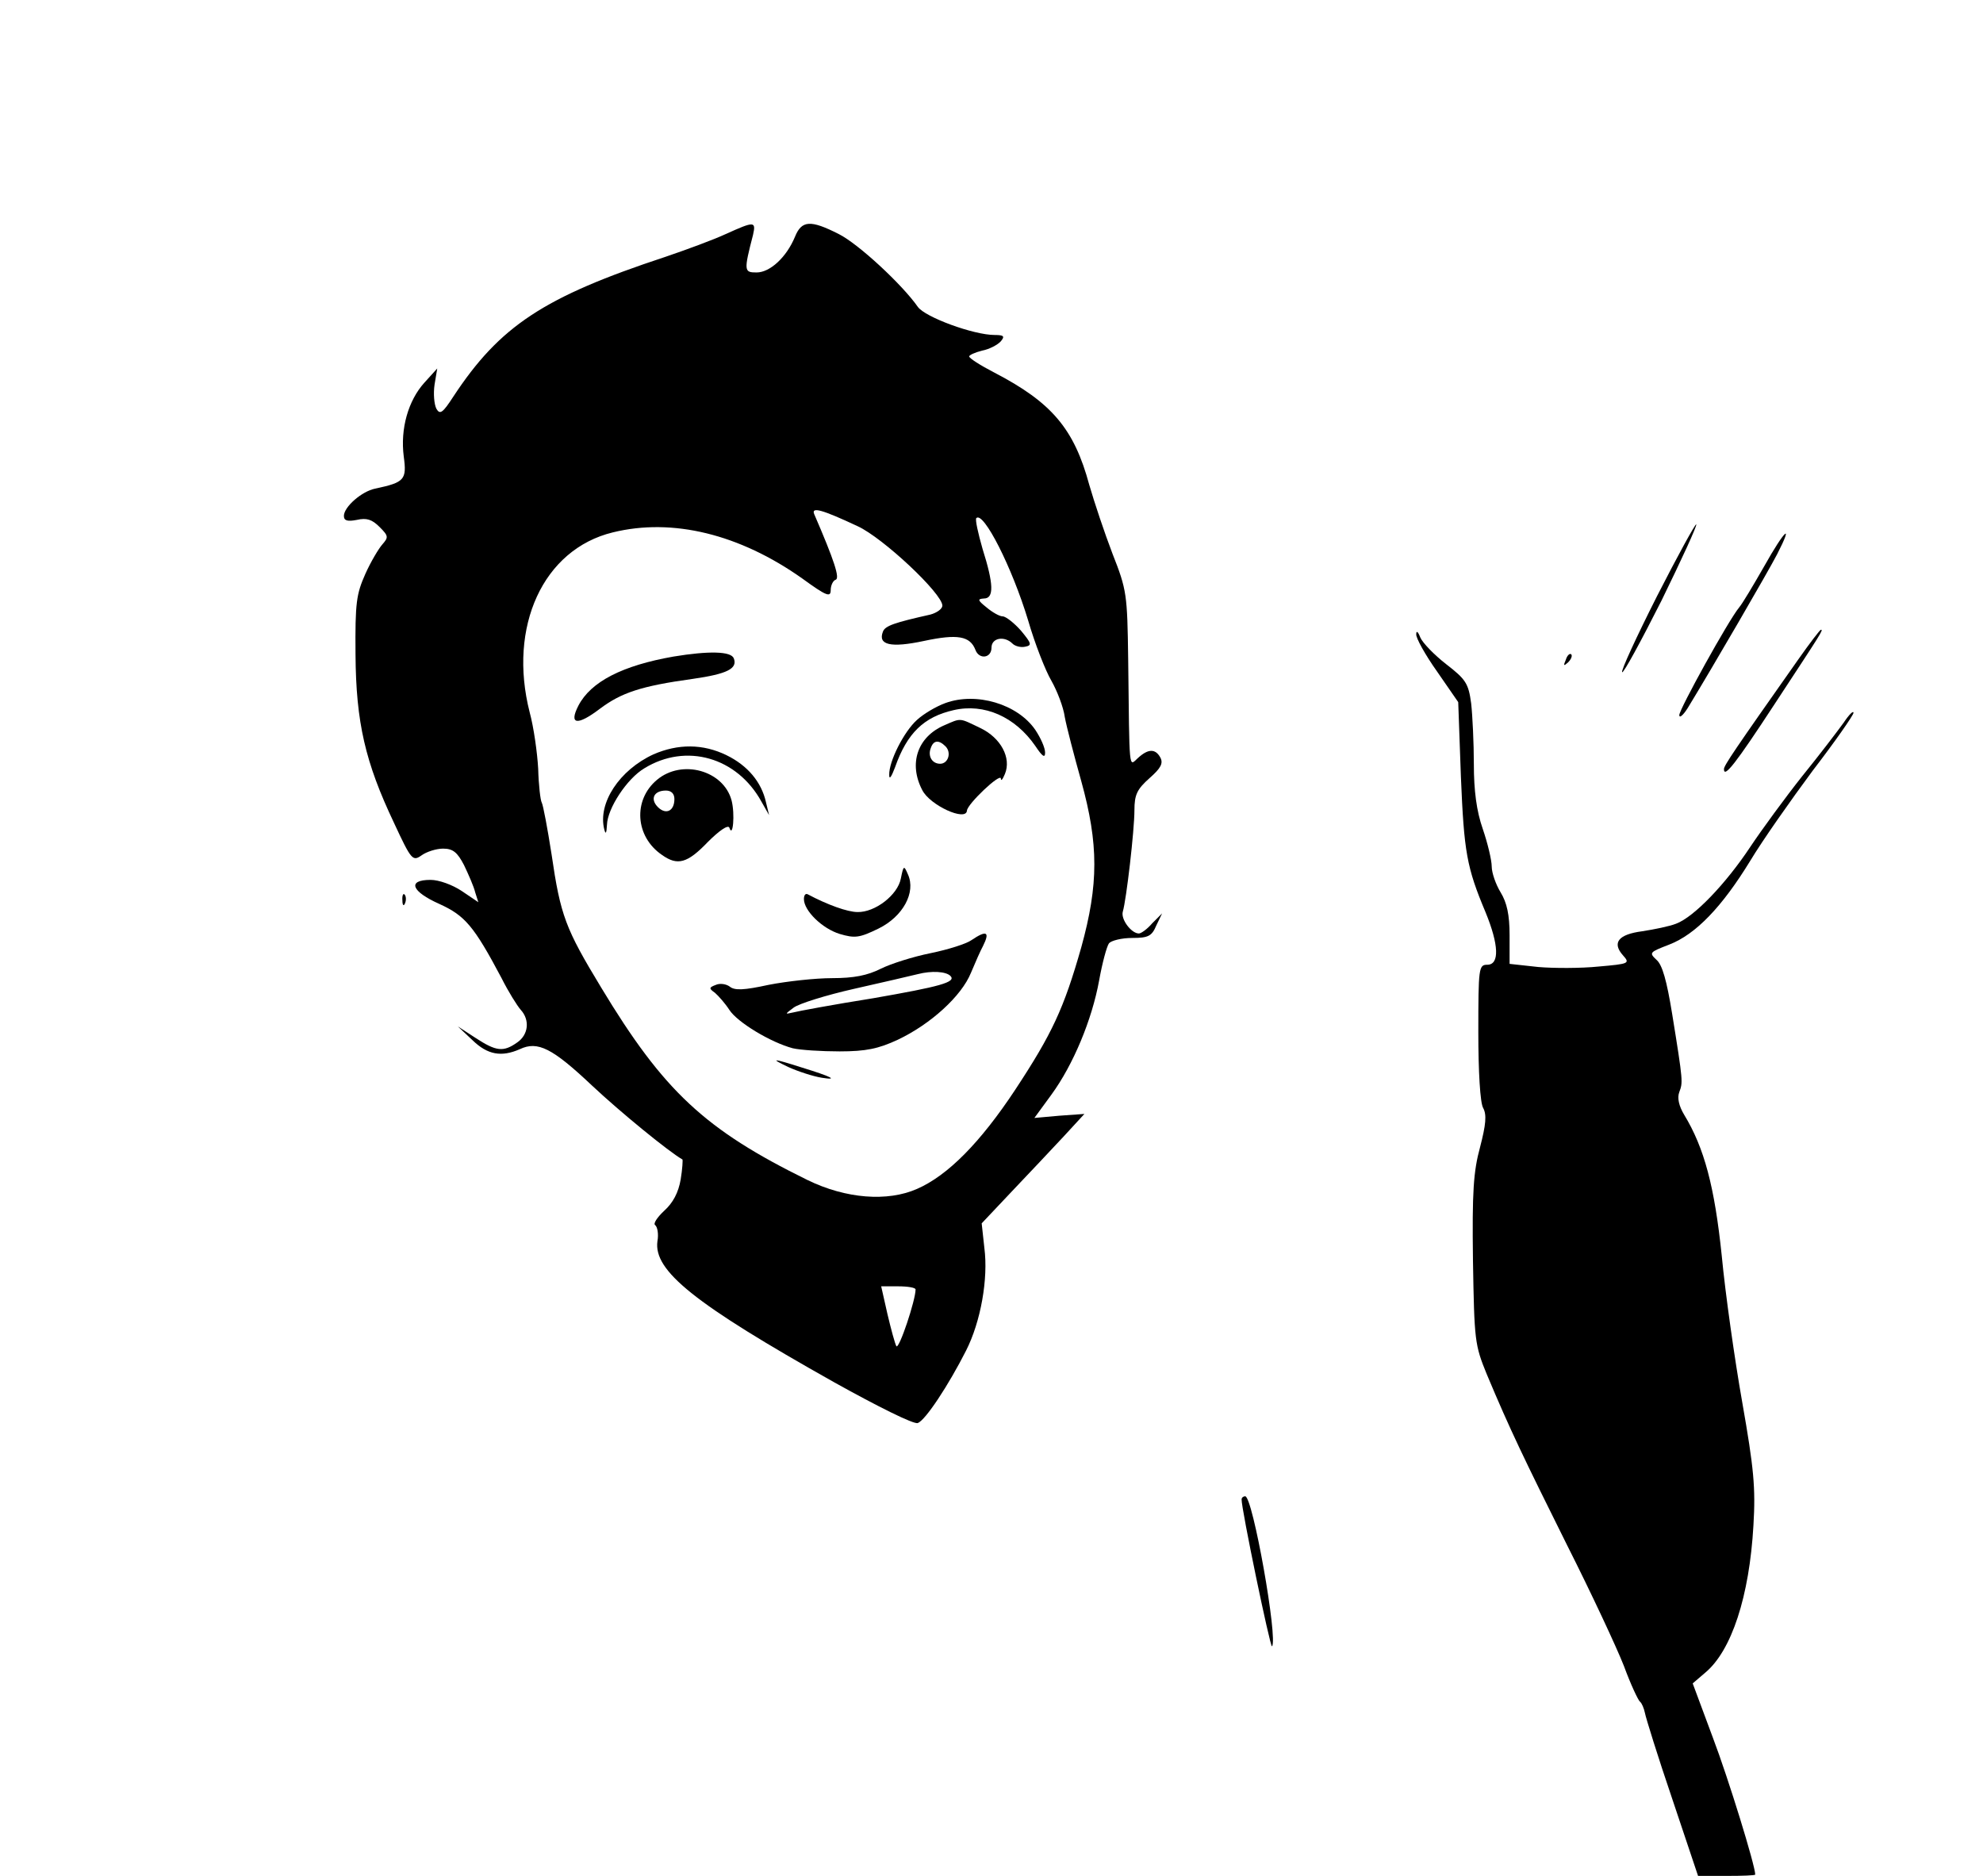 <?xml version="1.0" standalone="no"?>
<!DOCTYPE svg PUBLIC "-//W3C//DTD SVG 20010904//EN"
 "http://www.w3.org/TR/2001/REC-SVG-20010904/DTD/svg10.dtd">
<svg version="1.0" xmlns="http://www.w3.org/2000/svg"
 width="444pt" height="420pt" viewBox="0 0 444 420"
 preserveAspectRatio="xMidYMid meet">

<g transform="translate(0,420) scale(0.1,-0.1)"
fill="#000000" stroke="none">
<path d="M1625 3676 c-28 -13 -88 -35 -135 -51 -273 -90 -371 -155 -475 -313
-24 -37 -30 -41 -38 -27 -5 10 -7 34 -4 54 l6 36 -29 -32 c-36 -40 -54 -103
-46 -165 7 -52 2 -58 -64 -72 -30 -6 -70 -41 -70 -61 0 -11 8 -13 29 -9 22 5
34 1 51 -16 20 -20 20 -23 6 -39 -8 -9 -26 -39 -38 -66 -20 -45 -23 -64 -22
-180 1 -153 22 -242 86 -377 39 -84 42 -87 62 -73 11 8 33 15 48 15 22 0 32
-8 47 -37 10 -21 22 -48 25 -61 l7 -22 -37 25 c-21 14 -51 25 -70 25 -53 0
-43 -26 20 -54 57 -26 77 -49 139 -166 15 -30 35 -62 43 -71 21 -23 17 -56 -8
-73 -31 -22 -47 -20 -93 10 l-40 26 33 -31 c34 -33 65 -38 106 -20 40 19 73 2
161 -81 65 -61 173 -149 203 -166 1 -1 0 -21 -4 -45 -5 -29 -17 -52 -37 -70
-16 -15 -25 -29 -20 -32 5 -4 8 -20 5 -36 -9 -66 81 -139 396 -316 97 -54 179
-95 187 -91 17 6 69 85 108 162 33 65 50 161 41 230 l-6 55 68 72 c38 40 90
95 116 123 l46 50 -56 -4 -56 -5 38 52 c49 67 91 168 107 256 7 39 17 76 22
83 5 6 28 12 52 12 36 0 44 4 54 28 l13 27 -22 -22 c-11 -13 -25 -23 -30 -23
-17 0 -41 32 -36 49 8 27 26 182 26 227 0 35 6 47 34 72 25 22 31 33 24 46
-11 20 -27 20 -50 -1 -21 -19 -19 -36 -22 222 -2 144 -3 154 -35 235 -18 47
-41 116 -52 154 -34 126 -84 185 -213 252 -31 16 -56 32 -56 36 0 3 13 9 29
13 16 3 35 13 42 21 9 11 7 14 -14 14 -47 0 -156 40 -172 63 -35 50 -133 141
-177 163 -63 32 -83 31 -98 -6 -19 -46 -56 -80 -86 -80 -28 0 -29 3 -8 84 7
31 3 31 -61 2z m295 -654 c57 -26 190 -151 190 -178 0 -7 -12 -16 -27 -20 -80
-18 -101 -25 -106 -38 -12 -30 17 -37 92 -21 75 16 103 11 115 -20 8 -22 36
-19 36 5 0 22 29 27 47 9 6 -6 19 -9 28 -7 16 3 15 7 -9 36 -15 17 -34 32 -41
32 -7 0 -23 9 -36 20 -20 16 -21 19 -6 20 23 0 22 32 -3 111 -10 35 -17 66
-14 69 16 16 80 -110 116 -229 15 -52 39 -113 52 -135 13 -23 27 -59 30 -81 4
-22 21 -87 37 -144 39 -141 39 -231 0 -372 -39 -137 -65 -193 -148 -319 -78
-118 -151 -192 -220 -222 -66 -29 -159 -22 -245 20 -230 113 -322 199 -462
431 -80 132 -91 161 -111 298 -9 58 -19 111 -22 116 -3 5 -7 39 -8 76 -2 36
-10 93 -19 126 -49 192 30 365 186 403 134 33 284 -4 424 -103 55 -40 64 -43
64 -26 0 10 5 21 11 23 10 3 -3 43 -48 147 -7 17 18 10 97 -27z m130 -1709 c0
-24 -37 -135 -43 -127 -3 5 -12 38 -20 72 l-14 62 38 0 c22 0 39 -3 39 -7z"/>
<path d="M1508 2730 c-114 -20 -185 -56 -213 -110 -22 -43 -2 -45 48 -7 48 36
92 51 208 67 77 11 101 23 92 46 -6 16 -56 17 -135 4z"/>
<path d="M2117 2626 c-22 -8 -50 -25 -64 -38 -29 -26 -63 -93 -62 -123 0 -12
5 -4 13 17 27 77 65 113 131 128 69 16 138 -15 183 -80 16 -24 22 -28 22 -15
0 11 -10 33 -22 51 -40 58 -132 85 -201 60z"/>
<path d="M2114 2576 c-60 -26 -80 -86 -49 -145 17 -34 98 -71 100 -46 1 15 75
85 76 72 0 -7 4 -2 9 10 15 36 -9 81 -55 103 -48 23 -42 23 -81 6z m3 -47 c14
-14 6 -39 -12 -39 -18 0 -28 17 -21 35 6 18 18 19 33 4z"/>
<path d="M1463 2511 c-76 -35 -125 -109 -110 -168 3 -12 5 -9 6 10 1 37 45
104 84 127 93 57 207 25 262 -75 l17 -30 -7 29 c-10 45 -41 82 -88 105 -53 26
-109 26 -164 2z"/>
<path d="M1471 2454 c-54 -45 -49 -127 11 -168 35 -25 57 -19 103 29 25 25 45
39 48 32 8 -25 13 30 5 61 -18 67 -111 93 -167 46z m39 -43 c0 -27 -19 -36
-37 -18 -18 18 -9 37 18 37 12 0 19 -7 19 -19z"/>
<path d="M2017 2233 c-7 -37 -58 -76 -97 -75 -22 0 -67 16 -112 40 -5 2 -8 -3
-8 -11 0 -26 41 -66 80 -78 34 -10 44 -9 87 12 55 27 84 81 66 121 -9 21 -10
21 -16 -9z"/>
<path d="M2175 2095 c-11 -8 -52 -21 -91 -29 -40 -8 -90 -24 -112 -35 -30 -15
-60 -21 -109 -21 -37 0 -101 -7 -142 -15 -55 -12 -76 -13 -87 -4 -8 6 -22 8
-31 4 -16 -6 -16 -8 -2 -18 8 -7 23 -24 32 -38 18 -28 93 -73 142 -86 17 -4
64 -7 105 -7 59 0 87 6 130 26 74 35 143 98 164 150 10 24 22 51 27 60 16 32
8 36 -26 13z m-47 -80 c14 -14 -24 -24 -173 -50 -88 -14 -169 -29 -180 -32
-18 -4 -18 -4 2 11 12 9 73 28 135 42 62 14 127 29 143 33 31 8 63 6 73 -4z"/>
<path d="M1765 1811 c22 -10 56 -21 75 -24 38 -6 23 2 -45 23 -66 21 -72 21
-30 1z"/>
<path d="M3710 2865 c-46 -91 -81 -167 -78 -170 3 -3 42 69 88 160 45 92 80
168 78 171 -2 2 -42 -71 -88 -161z"/>
<path d="M3950 2932 c-24 -42 -49 -84 -56 -92 -24 -29 -134 -228 -134 -241 0
-8 9 0 19 16 55 90 181 307 200 344 38 74 17 55 -29 -27z"/>
<path d="M3171 2780 c-1 -8 20 -46 47 -84 l47 -68 6 -167 c7 -169 13 -203 55
-303 30 -73 32 -118 4 -118 -19 0 -20 -7 -20 -151 0 -87 4 -159 11 -170 8 -15
6 -37 -7 -87 -15 -55 -18 -100 -16 -254 3 -180 4 -189 31 -255 52 -124 82
-186 180 -383 54 -107 111 -229 127 -270 15 -41 32 -77 36 -80 4 -3 9 -15 11
-25 2 -11 29 -98 61 -192 l58 -173 64 0 c35 0 64 1 64 3 0 20 -60 215 -95 307
l-45 121 28 24 c59 49 99 171 108 330 5 84 1 127 -25 275 -17 96 -38 244 -46
329 -16 154 -39 241 -84 315 -12 20 -16 38 -11 51 8 22 9 21 -16 175 -12 74
-22 110 -35 121 -17 16 -16 17 28 34 60 23 119 85 182 188 27 45 91 136 140
202 50 65 91 124 91 129 0 6 -10 -4 -22 -22 -13 -18 -54 -72 -93 -120 -38 -48
-90 -119 -116 -158 -55 -83 -126 -157 -166 -172 -15 -6 -50 -13 -76 -17 -54
-7 -68 -26 -43 -54 16 -18 14 -19 -55 -25 -39 -4 -100 -4 -135 -1 l-64 7 0 64
c0 46 -6 73 -20 96 -11 18 -20 44 -20 58 0 14 -9 52 -20 84 -14 40 -20 86 -20
145 0 47 -3 109 -6 136 -6 45 -12 54 -56 88 -27 21 -53 48 -58 60 -5 13 -9 16
-9 7z"/>
<path d="M4026 2723 c-143 -203 -166 -237 -166 -245 0 -21 26 12 113 145 107
163 110 167 104 167 -2 0 -25 -30 -51 -67z"/>
<path d="M3506 2723 c-6 -14 -5 -15 5 -6 7 7 10 15 7 18 -3 3 -9 -2 -12 -12z"/>
<path d="M901 2184 c0 -11 3 -14 6 -6 3 7 2 16 -1 19 -3 4 -6 -2 -5 -13z"/>
<path d="M2780 843 c-1 -19 64 -332 68 -329 14 14 -43 336 -60 336 -4 0 -8 -3
-8 -7z"/>
</g>
</svg>

